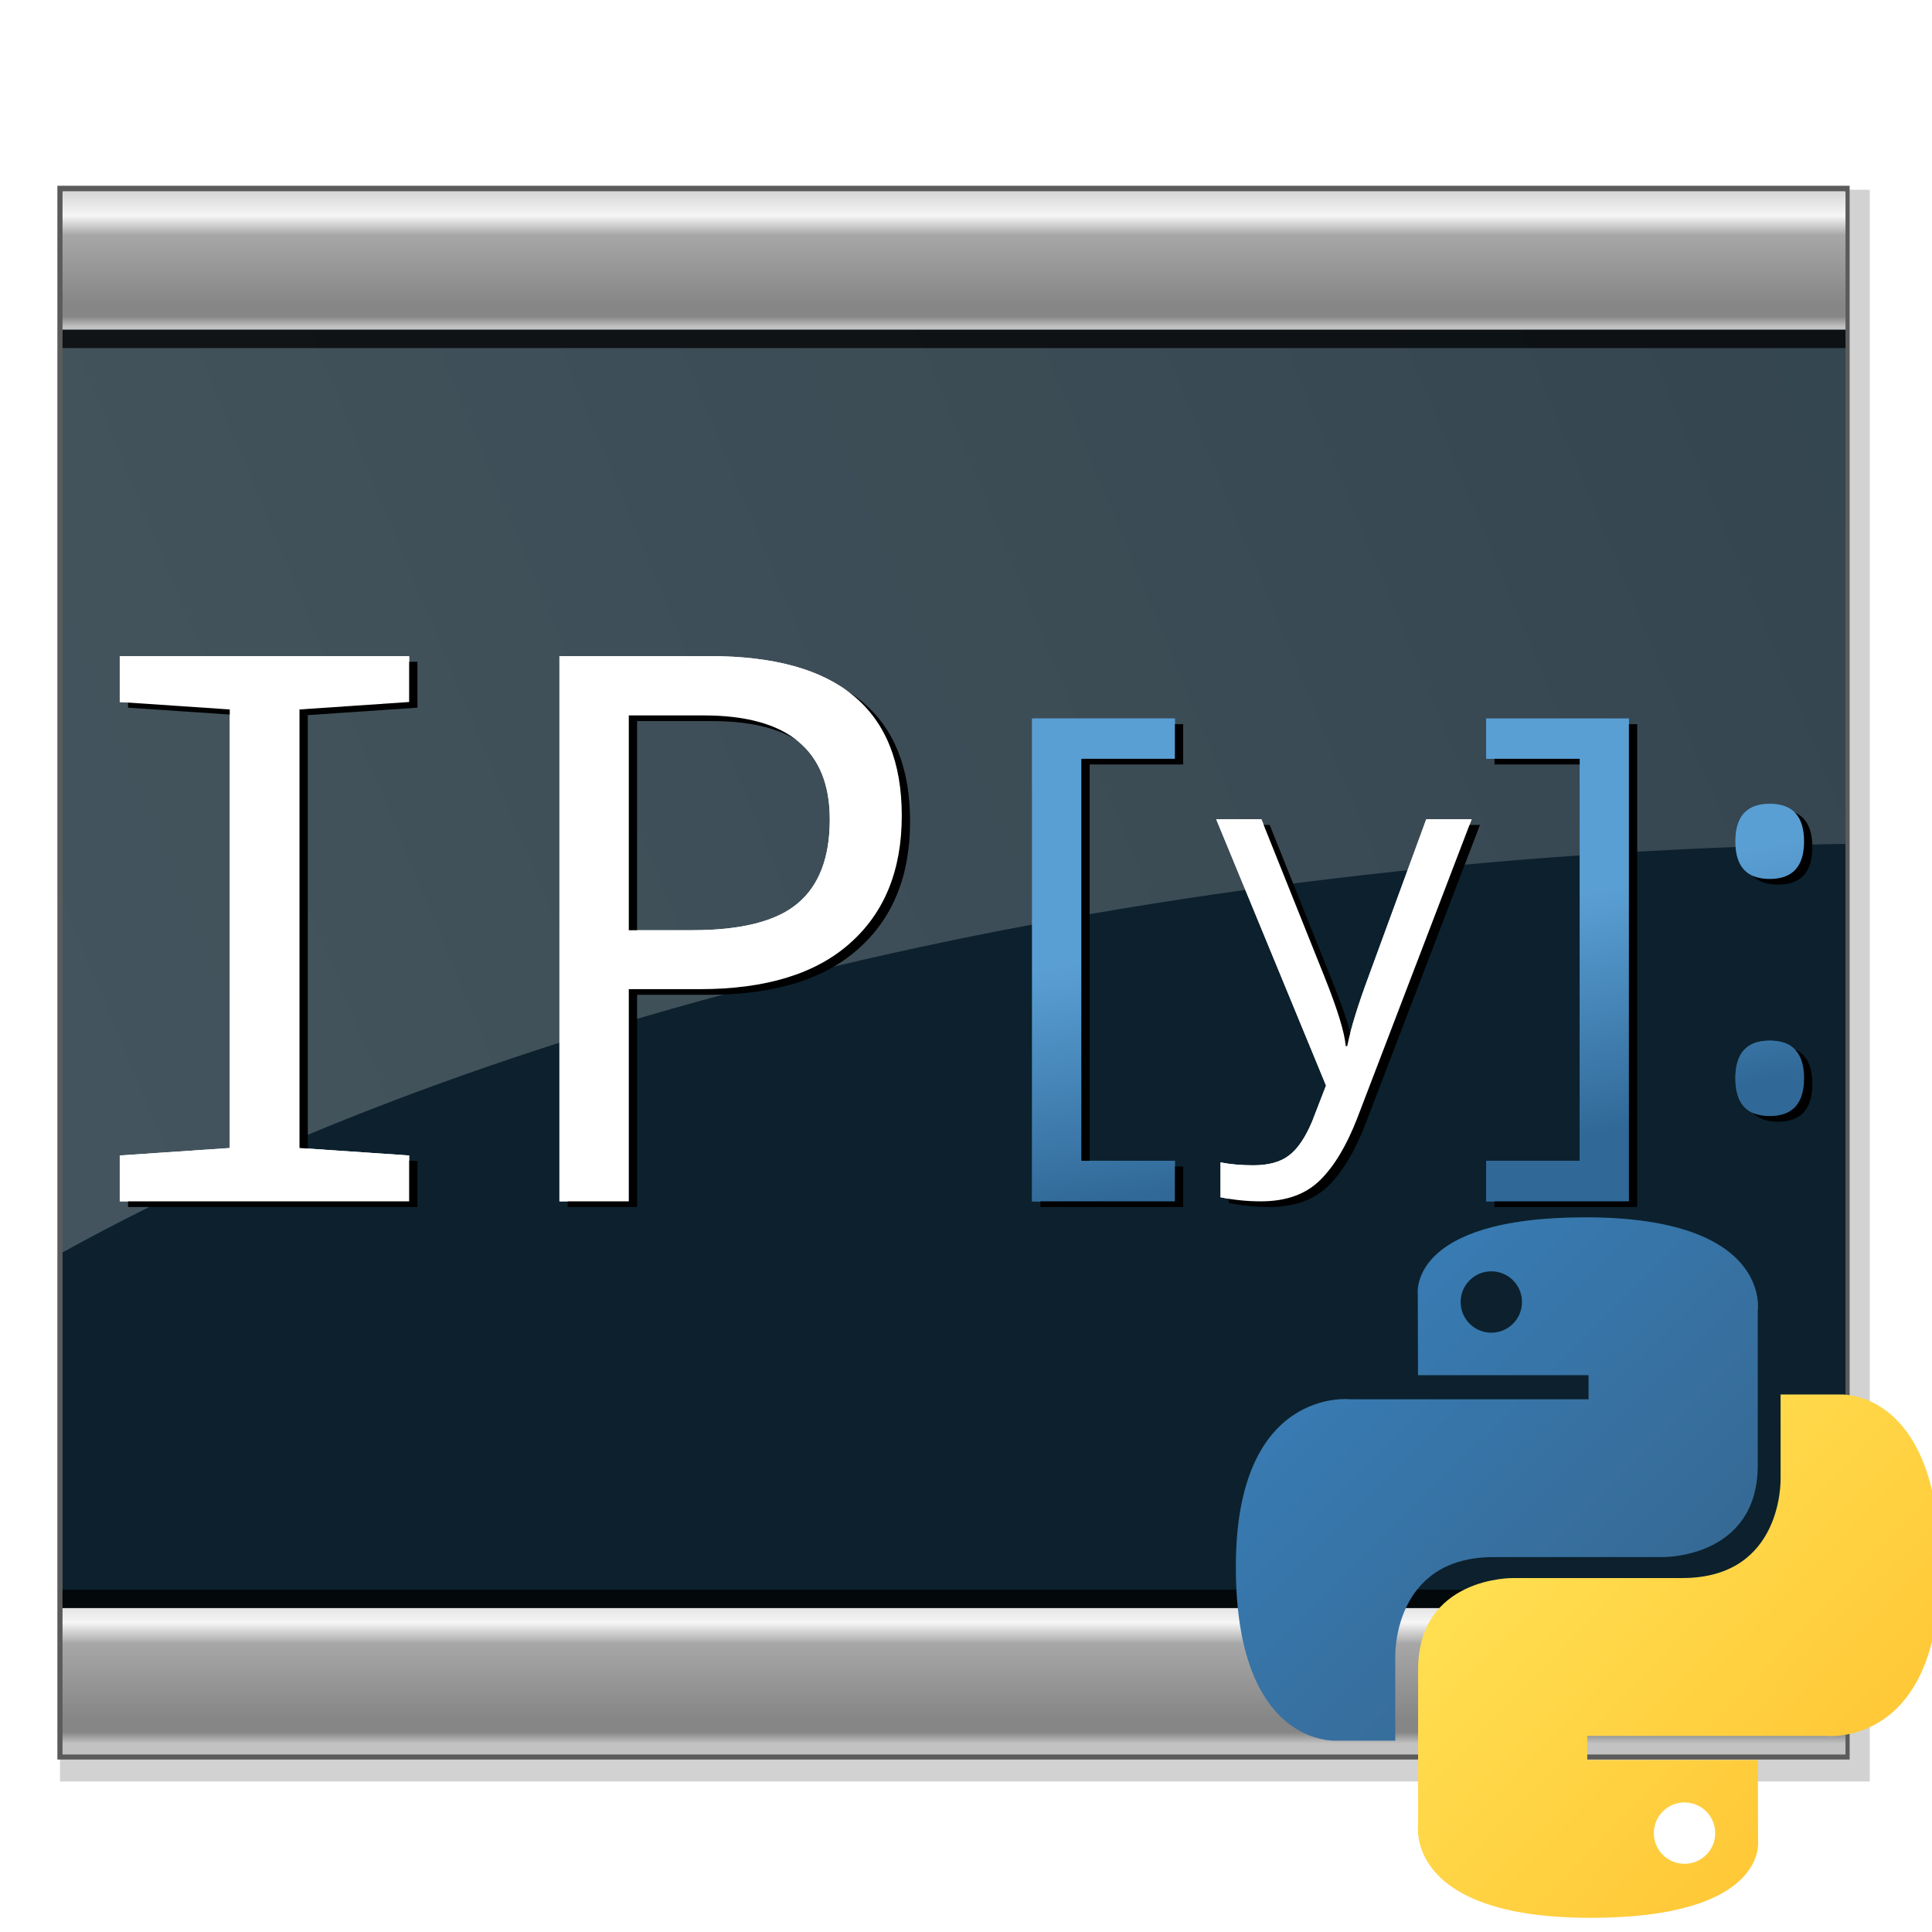 <?xml version="1.0" encoding="UTF-8" standalone="no"?>
<svg
   xmlns:dc="http://purl.org/dc/elements/1.1/"
   xmlns:cc="http://creativecommons.org/ns#"
   xmlns:rdf="http://www.w3.org/1999/02/22-rdf-syntax-ns#"
   xmlns:svg="http://www.w3.org/2000/svg"
   xmlns="http://www.w3.org/2000/svg"
   xmlns:xlink="http://www.w3.org/1999/xlink"
   xmlns:sodipodi="http://sodipodi.sourceforge.net/DTD/sodipodi-0.dtd"
   xmlns:inkscape="http://www.inkscape.org/namespaces/inkscape"
   inkscape:export-ydpi="24"
   inkscape:export-xdpi="24"
   inkscape:export-filename="/Users/bussonniermatthias/Desktop/JK128.png"
   sodipodi:docname="JK.svg"
   inkscape:version="1.0beta2 (2b71d25, 2019-12-03)"
   version="1.1"
   id="svg2"
   height="512"
   width="512">
  <defs
     id="defs4">
    <linearGradient
       id="linearGradient990">
      <stop
         style="stop-color:#d4d4d4;stop-opacity:1;"
         offset="0"
         id="stop992" />
      <stop
         id="stop998"
         offset="0.188"
         style="stop-color:#f6f6f6;stop-opacity:1;" />
      <stop
         id="stop994"
         offset="0.33"
         style="stop-color:#a7a7a7;stop-opacity:1;" />
      <stop
         style="stop-color:#919191;stop-opacity:1;"
         offset="0.665"
         id="stop1026" />
      <stop
         id="stop1028"
         offset="0.833"
         style="stop-color:#868686;stop-opacity:1;" />
      <stop
         style="stop-color:#868686;stop-opacity:1;"
         offset="0.924"
         id="stop1032" />
      <stop
         style="stop-color:#aaaaaa;stop-opacity:1;"
         offset="0.968"
         id="stop1030" />
      <stop
         style="stop-color:#c2c2c2;stop-opacity:1;"
         offset="1"
         id="stop996" />
    </linearGradient>
    <linearGradient
       id="linearGradient1621"
       inkscape:collect="always">
      <stop
         id="stop1623"
         offset="0"
         style="stop-color:#d4d4d4;stop-opacity:1;" />
      <stop
         id="stop1625"
         offset="1"
         style="stop-color:#d4d4d4;stop-opacity:0;" />
    </linearGradient>
    <linearGradient
       id="linearGradient826">
      <stop
         id="stop828"
         offset="0"
         style="stop-color:#ffffff;stop-opacity:1;" />
      <stop
         id="stop830"
         offset="1"
         style="stop-color:#ffffff;stop-opacity:0.695;" />
    </linearGradient>
    <linearGradient
       gradientTransform="matrix(0.755,0,0,0.755,57.364,318.439)"
       gradientUnits="userSpaceOnUse"
       y2="248.536"
       x2="757.143"
       y1="518.536"
       x1="105.71"
       id="linearGradient832"
       xlink:href="#linearGradient826"
       inkscape:collect="always" />
    <style
       type="text/css"
       id="style1439">

    @font-face { font-family:&quot;Inconsolata&quot;;src:url(&quot;#FontID0&quot;) format(svg)}
    .fil0 {fill:#1F1A17}
    .fil2 {fill:#006633}
    .fil1 {fill:#1F1A17}
    .fnt1 {font-weight:500;font-size:3.528;font-family:'Inconsolata'}
    .fnt0 {font-weight:500;font-size:6.35;font-family:'Inconsolata'}

  </style>
    <linearGradient
       gradientTransform="matrix(0.755,0,0,0.755,57.364,318.439)"
       y2="764.167"
       x2="389.883"
       y1="712.649"
       x1="390.463"
       gradientUnits="userSpaceOnUse"
       id="linearGradient1631"
       xlink:href="#linearGradient1621"
       inkscape:collect="always" />
    <linearGradient
       y2="66.858"
       x2="336.148"
       y1="18.71"
       x1="336.148"
       gradientTransform="matrix(0.755,0,0,0.755,57.364,318.439)"
       gradientUnits="userSpaceOnUse"
       id="linearGradient870"
       xlink:href="#linearGradient990"
       inkscape:collect="always" />
    <linearGradient
       y2="564.106"
       x2="291.68"
       y1="511.744"
       x1="291.68"
       gradientTransform="matrix(0.755,0,0,0.755,57.364,318.439)"
       gradientUnits="userSpaceOnUse"
       id="linearGradient1012"
       xlink:href="#linearGradient990"
       inkscape:collect="always" />
    <filter
       id="filter988"
       inkscape:collect="always">
      <feGaussianBlur
         id="feGaussianBlur990"
         stdDeviation="5.907"
         inkscape:collect="always" />
    </filter>
    <linearGradient
       id="linearGradient4689">
      <stop
         id="stop4691"
         offset="0"
         style="stop-color:#5a9fd4;stop-opacity:1" />
      <stop
         id="stop4693"
         offset="1"
         style="stop-color:#306998;stop-opacity:1" />
    </linearGradient>
    <filter
       id="filter3988"
       inkscape:collect="always">
      <feGaussianBlur
         id="feGaussianBlur3990"
         stdDeviation="2.978"
         inkscape:collect="always" />
    </filter>
    <linearGradient
       y2="269.243"
       x2="464.489"
       y1="147.101"
       x1="323.06"
       gradientUnits="userSpaceOnUse"
       id="linearGradient4125"
       xlink:href="#linearGradient4689"
       inkscape:collect="always" />
    <linearGradient
       y2="269.243"
       x2="464.489"
       y1="147.101"
       x1="323.06"
       gradientUnits="userSpaceOnUse"
       id="linearGradient4127"
       xlink:href="#linearGradient4689"
       inkscape:collect="always" />
    <linearGradient
       y2="269.243"
       x2="464.489"
       y1="147.101"
       x1="323.06"
       gradientUnits="userSpaceOnUse"
       id="linearGradient4129"
       xlink:href="#linearGradient4689"
       inkscape:collect="always" />
    <linearGradient
       y2="269.243"
       x2="464.489"
       y1="147.101"
       x1="323.06"
       gradientUnits="userSpaceOnUse"
       id="linearGradient4131"
       xlink:href="#linearGradient4689"
       inkscape:collect="always" />
    <linearGradient
       y2="269.243"
       x2="464.489"
       y1="147.101"
       x1="323.06"
       gradientUnits="userSpaceOnUse"
       id="linearGradient4133"
       xlink:href="#linearGradient4689"
       inkscape:collect="always" />
    <linearGradient
       y2="269.243"
       x2="464.489"
       y1="147.101"
       x1="323.06"
       gradientUnits="userSpaceOnUse"
       id="linearGradient4135"
       xlink:href="#linearGradient4689"
       inkscape:collect="always" />
    <linearGradient
       y2="269.243"
       x2="464.489"
       y1="147.101"
       x1="323.06"
       gradientUnits="userSpaceOnUse"
       id="linearGradient4137"
       xlink:href="#linearGradient4689"
       inkscape:collect="always" />
    <linearGradient
       y2="248.363"
       x2="496.169"
       y1="184.541"
       x1="486.5"
       gradientUnits="userSpaceOnUse"
       id="linearGradient4139"
       xlink:href="#linearGradient4689"
       inkscape:collect="always" />
    <linearGradient
       y2="248.363"
       x2="496.169"
       y1="184.541"
       x1="486.5"
       gradientUnits="userSpaceOnUse"
       id="linearGradient4141"
       xlink:href="#linearGradient4689"
       inkscape:collect="always" />
    <linearGradient
       y2="249.083"
       x2="496.889"
       y1="185.981"
       x1="485.78"
       gradientUnits="userSpaceOnUse"
       id="linearGradient4143"
       xlink:href="#linearGradient4689"
       inkscape:collect="always" />
    <linearGradient
       y2="249.083"
       x2="496.889"
       y1="185.981"
       x1="485.78"
       gradientUnits="userSpaceOnUse"
       id="linearGradient4145"
       xlink:href="#linearGradient4689"
       inkscape:collect="always" />
    <linearGradient
       y2="243.323"
       x2="495.449"
       y1="182.381"
       x1="484.34"
       gradientUnits="userSpaceOnUse"
       id="linearGradient4147"
       xlink:href="#linearGradient4689"
       inkscape:collect="always" />
    <linearGradient
       y2="243.323"
       x2="495.449"
       y1="182.381"
       x1="484.34"
       gradientUnits="userSpaceOnUse"
       id="linearGradient4149"
       xlink:href="#linearGradient4689"
       inkscape:collect="always" />
    <linearGradient
       y2="293.003"
       x2="147.689"
       y1="147.101"
       x1="323.06"
       gradientUnits="userSpaceOnUse"
       id="linearGradient4151"
       xlink:href="#linearGradient4689"
       inkscape:collect="always" />
    <linearGradient
       gradientUnits="userSpaceOnUse"
       y2="131.853"
       x2="110.149"
       y1="77.07"
       x1="55.549"
       id="linearGradient9521"
       xlink:href="#linearGradient9515"
       inkscape:collect="always" />
    <linearGradient
       id="linearGradient9515"
       inkscape:collect="always">
      <stop
         id="stop9517"
         offset="0"
         style="stop-color:#387eb8;stop-opacity:1" />
      <stop
         id="stop9519"
         offset="1"
         style="stop-color:#366994;stop-opacity:1" />
    </linearGradient>
    <linearGradient
       gradientUnits="userSpaceOnUse"
       y2="168.101"
       x2="147.777"
       y1="111.921"
       x1="89.137"
       id="linearGradient11307"
       xlink:href="#linearGradient11301"
       inkscape:collect="always" />
    <linearGradient
       id="linearGradient11301"
       inkscape:collect="always">
      <stop
         id="stop11303"
         offset="0"
         style="stop-color:#ffe052;stop-opacity:1" />
      <stop
         id="stop11305"
         offset="1"
         style="stop-color:#ffc331;stop-opacity:1" />
    </linearGradient>
  </defs>
  <sodipodi:namedview
     inkscape:document-rotation="0"
     inkscape:window-maximized="0"
     inkscape:window-y="90"
     inkscape:window-x="41"
     inkscape:window-height="827"
     inkscape:window-width="1470"
     fit-margin-bottom="0"
     fit-margin-right="0"
     fit-margin-left="0"
     fit-margin-top="0"
     showgrid="false"
     inkscape:current-layer="layer1"
     inkscape:document-units="px"
     inkscape:cy="280.96641"
     inkscape:cx="156.28032"
     inkscape:zoom="0.98994949"
     inkscape:pageshadow="2"
     inkscape:pageopacity="0.0"
     borderopacity="1.0"
     bordercolor="#666666"
     pagecolor="#ffffff"
     id="base" />
  <g
     transform="translate(-55.203,-282.243)"
     id="layer1"
     inkscape:groupmode="layer"
     inkscape:label="Calque 1">
    <rect
       transform="matrix(0.763,0,0,0.763,12.766,164.574)"
       ry="0"
       rx="0"
       y="220.121"
       x="76.469"
       height="552.857"
       width="628.571"
       id="rect1032"
       style="opacity:0.418;color:#000000;fill:#020202;fill-opacity:1;fill-rule:nonzero;stroke:none;stroke-width:1px;marker:none;visibility:visible;display:inline;overflow:visible;filter:url(#filter988);enable-background:accumulate" />
    <rect
       style="color:#000000;fill:url(#linearGradient1631);fill-opacity:1;fill-rule:nonzero;stroke:#5b5b5b;stroke-width:1.51;stroke-miterlimit:4;stroke-opacity:1;stroke-dasharray:none;marker:none;visibility:visible;display:inline;overflow:visible;enable-background:accumulate"
       id="rect1629"
       width="473.459"
       height="415.557"
       x="71.163"
       y="332.224" />
    <rect
       style="color:#000000;fill:url(#linearGradient870);fill-opacity:1;fill-rule:nonzero;stroke:none;stroke-width:1px;marker:none;visibility:visible;display:inline;overflow:visible;enable-background:accumulate"
       id="rect12"
       width="472.505"
       height="38.836"
       x="71.775"
       y="332.954" />
    <path
       style="color:#000000;fill:url(#linearGradient1012);fill-opacity:1;fill-rule:nonzero;stroke:none;stroke-width:1px;marker:none;visibility:visible;display:inline;overflow:visible;enable-background:accumulate"
       d="m 71.775,708.369 472.505,0 0,38.836 -472.505,0 z"
       id="rect797"
       inkscape:connector-curvature="0" />
    <rect
       y="369.633"
       x="71.775"
       height="338.737"
       width="472.505"
       id="rect10"
       style="color:#000000;fill:#0c212d;fill-opacity:1;fill-rule:nonzero;stroke:none;stroke-width:1px;marker:none;visibility:visible;display:inline;overflow:visible;enable-background:accumulate" />
    <path
       inkscape:connector-curvature="0"
       id="rect793"
       d="m 71.771,369.622 0,31.909 0,1.867 0,210.742 C 185.087,551.674 349.48,510.524 535.902,506.041 c 2.795,-0.067 5.582,-0.114 8.377,-0.164 l 0,-102.478 0,-1.867 0,-31.909 -472.509,0 z"
       style="opacity:0.231;color:#000000;fill:url(#linearGradient832);fill-opacity:1;fill-rule:nonzero;stroke:none;stroke-width:1px;marker:none;visibility:visible;display:inline;overflow:visible;enable-background:accumulate" />
    <path
       style="color:#000000;fill:#000000;fill-opacity:1;fill-rule:nonzero;stroke:none;stroke-width:1px;marker:none;visibility:visible;display:inline;overflow:visible;enable-background:accumulate;opacity:0.754"
       d="m 71.775,374.487 472.505,0 0,-4.854 -472.505,0 z"
       id="path1030"
       inkscape:connector-curvature="0" />
    <path
       inkscape:connector-curvature="0"
       id="path1024"
       d="m 71.775,708.369 472.505,0 0,-4.854 -472.505,0 z"
       style="color:#000000;fill:#000000;fill-opacity:1;fill-rule:nonzero;stroke:none;stroke-width:1px;marker:none;visibility:visible;display:inline;overflow:visible;enable-background:accumulate;opacity:0.761" />
    <g
       id="g1894"
       transform="matrix(1.69,0,0,1.69,306.769,490.822)">
      <path
         inkscape:connector-curvature="0"
         style="color:#000000;display:inline;overflow:visible;visibility:visible;opacity:1;fill:url(#linearGradient9521);fill-opacity:1;fill-rule:nonzero;stroke:none;stroke-width:1;stroke-linecap:butt;stroke-linejoin:miter;stroke-miterlimit:4;stroke-dasharray:none;stroke-dashoffset:0;stroke-opacity:1;marker:none;marker-start:none;marker-mid:none;marker-end:none"
         d="M 99.75,67.469 C 71.718,67.469 73.469,79.625 73.469,79.625 L 73.5,92.219 h 26.75 V 96 H 62.875 c 0,0 -17.938,-2.034 -17.938,26.25 -2e-6,28.284 15.656,27.281 15.656,27.281 h 9.344 v -13.125 c 0,0 -0.504,-15.656 15.406,-15.656 15.91,0 26.531,0 26.531,0 0,0 14.906,0.241 14.906,-14.406 0,-14.647 0,-24.219 0,-24.219 0,-2e-6 2.263,-14.656 -27.031,-14.656 z M 85,75.938 c 2.661,-2e-6 4.812,2.151 4.812,4.812 2e-6,2.661 -2.151,4.812 -4.812,4.812 -2.661,2e-6 -4.812,-2.151 -4.812,-4.812 -2e-6,-2.661 2.151,-4.812 4.812,-4.812 z"
         id="path8615" />
      <path
         inkscape:connector-curvature="0"
         id="path8620"
         d="m 100.546,177.315 c 28.032,0 26.281,-12.156 26.281,-12.156 l -0.031,-12.594 h -26.75 v -3.781 h 37.375 c 0,0 17.938,2.034 17.938,-26.25 10e-6,-28.284 -15.656,-27.281 -15.656,-27.281 h -9.344 v 13.125 c 0,0 0.504,15.656 -15.406,15.656 -15.91,0 -26.531,0 -26.531,0 0,0 -14.906,-0.241 -14.906,14.406 0,14.647 0,24.219 0,24.219 0,0 -2.263,14.656 27.031,14.656 z m 14.75,-8.469 c -2.661,0 -4.812,-2.151 -4.812,-4.812 0,-2.661 2.151,-4.812 4.812,-4.812 2.661,0 4.812,2.151 4.812,4.812 1e-5,2.661 -2.151,4.812 -4.812,4.812 z"
         style="color:#000000;display:inline;overflow:visible;visibility:visible;opacity:1;fill:url(#linearGradient11307);fill-opacity:1;fill-rule:nonzero;stroke:none;stroke-width:1;stroke-linecap:butt;stroke-linejoin:miter;stroke-miterlimit:4;stroke-dasharray:none;stroke-dashoffset:0;stroke-opacity:1;marker:none;marker-start:none;marker-mid:none;marker-end:none" />
    </g>
    <g
       transform="translate(0,4)"
       id="g4082">
      <g
         transform="matrix(0.992,0,0,0.992,13.445,326.718)"
         id="g3972"
         style="filter:url(#filter3988)">
        <g
           id="g3974"
           style="fill:url(#linearGradient4137);fill-opacity:1">
          <g
             style="font-size:147.908px;font-weight:normal;fill:url(#linearGradient4127);fill-rule:evenodd;font-family:Droid Sans Mono"
             id="text3976">
            <path
               inkscape:connector-curvature="0"
               d="m 355.961,272.069 -38.132,0 0,-128.986 38.132,0 0,10.761 -24.988,0 0,107.392 24.988,0 0,10.833"
               style="font-size:147.908px;font-weight:normal;fill:url(#linearGradient4125);fill-rule:evenodd;font-family:Droid Sans Mono"
               id="path4066" />
          </g>
          <g
             style="font-size:147.908px;font-weight:normal;fill:url(#linearGradient4131);fill-rule:evenodd;font-family:Droid Sans Mono"
             id="text3978">
            <path
               inkscape:connector-curvature="0"
               d="m 439.12,261.236 24.988,0 0,-107.392 -24.988,0 0,-10.761 38.132,0 0,128.986 -38.132,0 0,-10.833"
               style="font-size:147.908px;font-weight:normal;fill:url(#linearGradient4129);fill-rule:evenodd;font-family:Droid Sans Mono"
               id="path4069" />
          </g>
          <g
             style="font-size:147.908px;font-weight:normal;fill:url(#linearGradient4135);fill-rule:evenodd;font-family:Droid Sans Mono"
             id="text3980">
            <path
               inkscape:connector-curvature="0"
               d="m 514.875,165.869 c 6.115,8e-5 9.172,3.346 9.172,10.039 -6e-5,6.692 -3.057,10.039 -9.172,10.039 -6.115,6e-5 -9.172,-3.346 -9.172,-10.039 -3e-5,-6.692 3.057,-10.039 9.172,-10.039 m 0,63.265 c 6.115,2e-5 9.172,3.346 9.172,10.039 -6e-5,6.741 -3.057,10.111 -9.172,10.111 -6.115,0 -9.172,-3.37 -9.172,-10.111 -3e-5,-6.692 3.057,-10.039 9.172,-10.039"
               style="font-size:147.908px;font-weight:normal;fill:url(#linearGradient4133);fill-rule:evenodd;font-family:Droid Sans Mono"
               id="path4072" />
          </g>
        </g>
        <g
           id="g3982"
           style="fill:#ffffff">
          <g
             style="font-size:204.032px;font-weight:normal;fill:#ffffff;fill-rule:evenodd;font-family:Droid Sans Mono"
             id="text3984">
            <path
               inkscape:connector-curvature="0"
               d="m 151.397,272.069 -77.309,0 0,-12.254 29.389,-1.992 0,-117.159 -29.389,-1.992 0,-12.254 77.309,0 0,12.254 -29.29,1.992 0,117.159 29.29,1.992 0,12.254"
               style="font-size:204.032px;font-weight:normal;fill:#ffffff;fill-rule:evenodd;font-family:Droid Sans Mono"
               id="path4075" />
            <path
               inkscape:connector-curvature="0"
               d="m 210.077,215.383 0,56.687 -18.53,0 0,-145.652 40.248,0 c 34.138,1.5e-4 51.207,14.213 51.207,42.639 -10e-5,14.545 -4.616,25.903 -13.848,34.072 -9.166,8.169 -22.515,12.254 -40.049,12.254 l -19.028,0 m 0,-15.741 16.936,0 c 13.15,7e-5 22.548,-2.391 28.194,-7.173 5.712,-4.782 8.568,-12.254 8.568,-22.416 -9e-5,-18.53 -11.224,-27.795 -33.673,-27.795 l -20.025,0 0,57.384"
               style="font-size:204.032px;font-weight:normal;fill:#ffffff;fill-rule:evenodd;font-family:Droid Sans Mono"
               id="path4077" />
          </g>
          <g
             style="font-size:131.462px;font-weight:normal;fill:#ffffff;fill-rule:evenodd;font-family:Droid Sans Mono"
             id="text3986">
            <path
               inkscape:connector-curvature="0"
               d="m 367.009,170.006 12.068,0 16.818,41.981 c 3.509,8.773 5.413,14.978 5.713,18.615 l 0.385,0 c 0.984,-4.793 2.91,-11.041 5.777,-18.744 l 15.342,-41.852 12.132,0 -30.49,79.66 c -2.867,7.446 -6.205,13.031 -10.014,16.754 -3.809,3.766 -9.072,5.649 -15.791,5.649 -3.68,-3e-5 -7.275,-0.364 -10.784,-1.091 l 0,-9.308 c 2.653,0.513 5.563,0.77 8.73,0.77 4.108,-2e-5 7.296,-0.877 9.564,-2.632 2.311,-1.755 4.365,-4.772 6.162,-9.051 l 3.723,-9.629 -29.335,-71.123"
               style="font-size:131.462px;font-weight:normal;fill:#ffffff;fill-rule:evenodd;font-family:Droid Sans Mono"
               id="path4080" />
          </g>
        </g>
      </g>
      <g
         transform="matrix(0.992,0,0,0.992,15.645,328.218)"
         id="g3992"
         style="fill:#000000">
        <g
           id="g3994"
           style="fill:#000000;fill-opacity:1">
          <g
             style="font-size:147.908px;font-weight:normal;fill:#000000;fill-rule:evenodd;font-family:Droid Sans Mono"
             id="text3996">
            <path
               inkscape:connector-curvature="0"
               d="m 355.961,272.069 -38.132,0 0,-128.986 38.132,0 0,10.761 -24.988,0 0,107.392 24.988,0 0,10.833"
               style="font-size:147.908px;font-weight:normal;fill:#000000;fill-rule:evenodd;font-family:Droid Sans Mono"
               id="path4049" />
          </g>
          <g
             style="font-size:147.908px;font-weight:normal;fill:#000000;fill-rule:evenodd;font-family:Droid Sans Mono"
             id="text3998">
            <path
               inkscape:connector-curvature="0"
               d="m 439.12,261.236 24.988,0 0,-107.392 -24.988,0 0,-10.761 38.132,0 0,128.986 -38.132,0 0,-10.833"
               style="font-size:147.908px;font-weight:normal;fill:#000000;fill-rule:evenodd;font-family:Droid Sans Mono"
               id="path4052" />
          </g>
          <g
             style="font-size:147.908px;font-weight:normal;fill:#000000;fill-rule:evenodd;font-family:Droid Sans Mono"
             id="text4000">
            <path
               inkscape:connector-curvature="0"
               d="m 514.875,165.869 c 6.115,8e-5 9.172,3.346 9.172,10.039 -6e-5,6.692 -3.057,10.039 -9.172,10.039 -6.115,6e-5 -9.172,-3.346 -9.172,-10.039 -3e-5,-6.692 3.057,-10.039 9.172,-10.039 m 0,63.265 c 6.115,2e-5 9.172,3.346 9.172,10.039 -6e-5,6.741 -3.057,10.111 -9.172,10.111 -6.115,0 -9.172,-3.37 -9.172,-10.111 -3e-5,-6.692 3.057,-10.039 9.172,-10.039"
               style="font-size:147.908px;font-weight:normal;fill:#000000;fill-rule:evenodd;font-family:Droid Sans Mono"
               id="path4055" />
          </g>
        </g>
        <g
           id="g4002"
           style="fill:#000000">
          <g
             style="font-size:204.032px;font-weight:normal;fill:#000000;fill-rule:evenodd;font-family:Droid Sans Mono"
             id="text4004">
            <path
               inkscape:connector-curvature="0"
               d="m 151.397,272.069 -77.309,0 0,-12.254 29.389,-1.992 0,-117.159 -29.389,-1.992 0,-12.254 77.309,0 0,12.254 -29.29,1.992 0,117.159 29.29,1.992 0,12.254"
               style="font-size:204.032px;font-weight:normal;fill:#000000;fill-rule:evenodd;font-family:Droid Sans Mono"
               id="path4058" />
            <path
               inkscape:connector-curvature="0"
               d="m 210.077,215.383 0,56.687 -18.53,0 0,-145.652 40.248,0 c 34.138,1.5e-4 51.207,14.213 51.207,42.639 -10e-5,14.545 -4.616,25.903 -13.848,34.072 -9.166,8.169 -22.515,12.254 -40.049,12.254 l -19.028,0 m 0,-15.741 16.936,0 c 13.15,7e-5 22.548,-2.391 28.194,-7.173 5.712,-4.782 8.568,-12.254 8.568,-22.416 -9e-5,-18.53 -11.224,-27.795 -33.673,-27.795 l -20.025,0 0,57.384"
               style="font-size:204.032px;font-weight:normal;fill:#000000;fill-rule:evenodd;font-family:Droid Sans Mono"
               id="path4060" />
          </g>
          <g
             style="font-size:131.462px;font-weight:normal;fill:#000000;fill-rule:evenodd;font-family:Droid Sans Mono"
             id="text4006">
            <path
               inkscape:connector-curvature="0"
               d="m 367.009,170.006 12.068,0 16.818,41.981 c 3.509,8.773 5.413,14.978 5.713,18.615 l 0.385,0 c 0.984,-4.793 2.91,-11.041 5.777,-18.744 l 15.342,-41.852 12.132,0 -30.49,79.66 c -2.867,7.446 -6.205,13.031 -10.014,16.754 -3.809,3.766 -9.072,5.649 -15.791,5.649 -3.68,-3e-5 -7.275,-0.364 -10.784,-1.091 l 0,-9.308 c 2.653,0.513 5.563,0.77 8.73,0.77 4.108,-2e-5 7.296,-0.877 9.564,-2.632 2.311,-1.755 4.365,-4.772 6.162,-9.051 l 3.723,-9.629 -29.335,-71.123"
               style="font-size:131.462px;font-weight:normal;fill:#000000;fill-rule:evenodd;font-family:Droid Sans Mono"
               id="path4063" />
          </g>
        </g>
      </g>
      <g
         id="g3938"
         style="fill:url(#linearGradient4151);fill-opacity:1"
         transform="matrix(0.992,0,0,0.992,13.445,326.718)">
        <g
           style="font-size:147.908px;font-weight:normal;fill:url(#linearGradient4141);fill-rule:evenodd;font-family:Droid Sans Mono"
           id="text111">
          <path
             inkscape:connector-curvature="0"
             d="m 355.961,272.069 -38.132,0 0,-128.986 38.132,0 0,10.761 -24.988,0 0,107.392 24.988,0 0,10.833"
             style="font-size:147.908px;font-weight:normal;fill:url(#linearGradient4139);fill-rule:evenodd;font-family:Droid Sans Mono"
             id="path4037" />
        </g>
        <g
           style="font-size:147.908px;font-weight:normal;fill:url(#linearGradient4145);fill-rule:evenodd;font-family:Droid Sans Mono"
           id="text113">
          <path
             inkscape:connector-curvature="0"
             d="m 439.12,261.236 24.988,0 0,-107.392 -24.988,0 0,-10.761 38.132,0 0,128.986 -38.132,0 0,-10.833"
             style="font-size:147.908px;font-weight:normal;fill:url(#linearGradient4143);fill-rule:evenodd;font-family:Droid Sans Mono"
             id="path4043" />
        </g>
        <g
           style="font-size:147.908px;font-weight:normal;fill:url(#linearGradient4149);fill-rule:evenodd;font-family:Droid Sans Mono"
           id="text115">
          <path
             inkscape:connector-curvature="0"
             d="m 514.875,165.869 c 6.115,8e-5 9.172,3.346 9.172,10.039 -6e-5,6.692 -3.057,10.039 -9.172,10.039 -6.115,6e-5 -9.172,-3.346 -9.172,-10.039 -3e-5,-6.692 3.057,-10.039 9.172,-10.039 m 0,63.265 c 6.115,2e-5 9.172,3.346 9.172,10.039 -6e-5,6.741 -3.057,10.111 -9.172,10.111 -6.115,0 -9.172,-3.37 -9.172,-10.111 -3e-5,-6.692 3.057,-10.039 9.172,-10.039"
             style="font-size:147.908px;font-weight:normal;fill:url(#linearGradient4147);fill-rule:evenodd;font-family:Droid Sans Mono"
             id="path4046" />
        </g>
      </g>
      <g
         id="g3945"
         style="fill:#ffffff"
         transform="matrix(0.992,0,0,0.992,13.445,326.718)">
        <g
           style="font-size:204.032px;font-weight:normal;fill:#ffffff;fill-rule:evenodd;font-family:Droid Sans Mono"
           id="text109">
          <path
             inkscape:connector-curvature="0"
             d="m 151.397,272.069 -77.309,0 0,-12.254 29.389,-1.992 0,-117.159 -29.389,-1.992 0,-12.254 77.309,0 0,12.254 -29.29,1.992 0,117.159 29.29,1.992 0,12.254"
             style="font-size:204.032px;font-weight:normal;fill:#ffffff;fill-rule:evenodd;font-family:Droid Sans Mono"
             id="path4032" />
          <path
             inkscape:connector-curvature="0"
             d="m 210.077,215.383 0,56.687 -18.53,0 0,-145.652 40.248,0 c 34.138,1.5e-4 51.207,14.213 51.207,42.639 -10e-5,14.545 -4.616,25.903 -13.848,34.072 -9.166,8.169 -22.515,12.254 -40.049,12.254 l -19.028,0 m 0,-15.741 16.936,0 c 13.15,7e-5 22.548,-2.391 28.194,-7.173 5.712,-4.782 8.568,-12.254 8.568,-22.416 -9e-5,-18.53 -11.224,-27.795 -33.673,-27.795 l -20.025,0 0,57.384"
             style="font-size:204.032px;font-weight:normal;fill:#ffffff;fill-rule:evenodd;font-family:Droid Sans Mono"
             id="path4034" />
        </g>
        <g
           style="font-size:131.462px;font-weight:normal;fill:#ffffff;fill-rule:evenodd;font-family:Droid Sans Mono"
           id="text117">
          <path
             inkscape:connector-curvature="0"
             d="m 367.009,170.006 12.068,0 16.818,41.981 c 3.509,8.773 5.413,14.978 5.713,18.615 l 0.385,0 c 0.984,-4.793 2.91,-11.041 5.777,-18.744 l 15.342,-41.852 12.132,0 -30.49,79.66 c -2.867,7.446 -6.205,13.031 -10.014,16.754 -3.809,3.766 -9.072,5.649 -15.791,5.649 -3.68,-3e-5 -7.275,-0.364 -10.784,-1.091 l 0,-9.308 c 2.653,0.513 5.563,0.77 8.73,0.77 4.108,-2e-5 7.296,-0.877 9.564,-2.632 2.311,-1.755 4.365,-4.772 6.162,-9.051 l 3.723,-9.629 -29.335,-71.123"
             style="font-size:131.462px;font-weight:normal;fill:#ffffff;fill-rule:evenodd;font-family:Droid Sans Mono"
             id="path4040" />
        </g>
      </g>
    </g>
  </g>
</svg>
